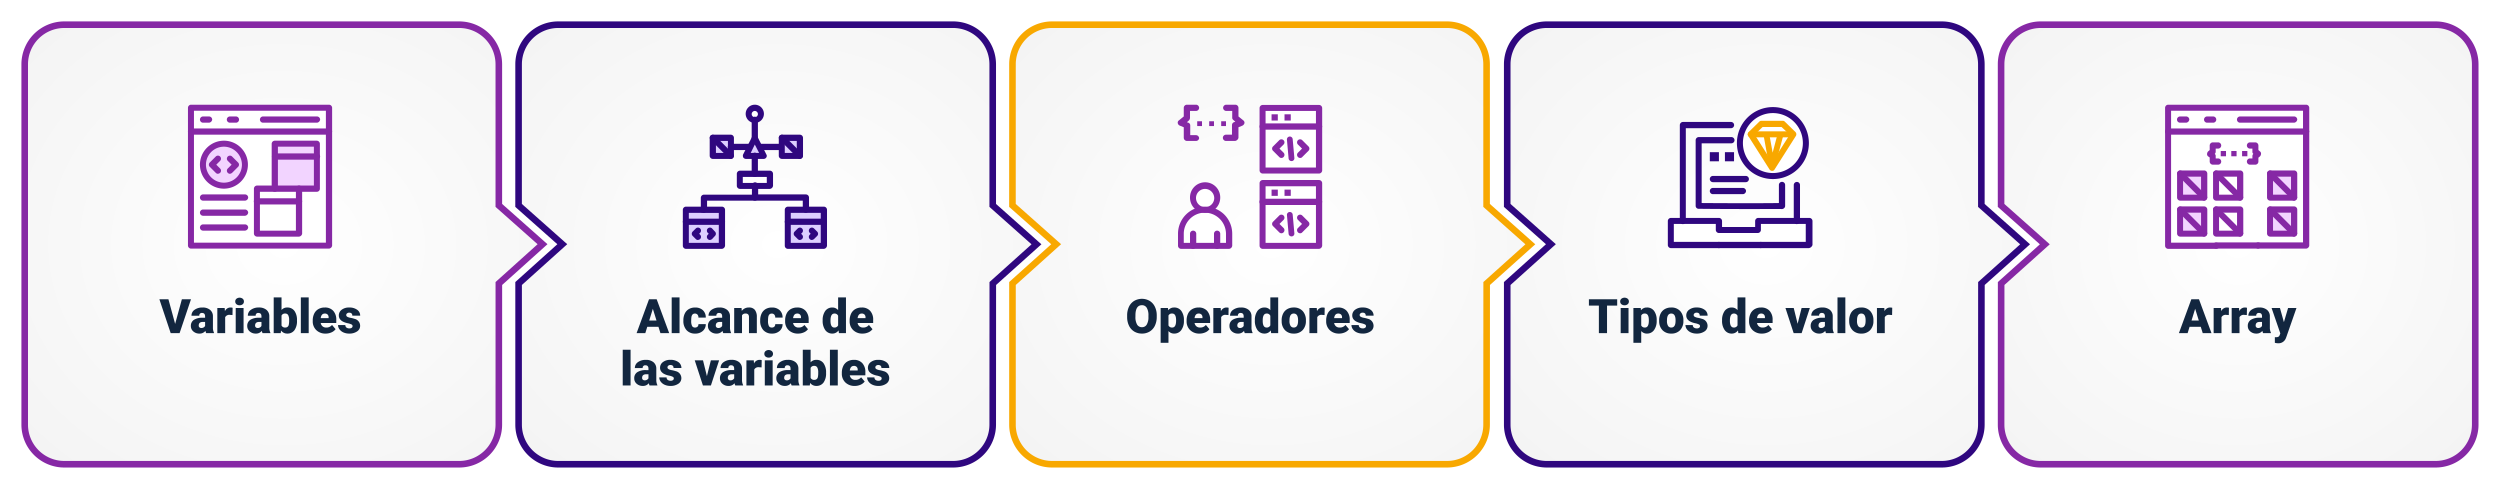 <svg xmlns="http://www.w3.org/2000/svg" xmlns:xlink="http://www.w3.org/1999/xlink" width="1050.768" height="205.508" viewBox="0 0 1050.768 205.508">
  <defs>
    <radialGradient id="radial-gradient" cx="0.5" cy="0.5" r="1.217" gradientTransform="translate(-0.013 0.014) rotate(-1.532)" gradientUnits="objectBoundingBox">
      <stop offset="0" stop-color="#fff"/>
      <stop offset="1" stop-color="#ebebeb"/>
    </radialGradient>
    <filter id="Trazado_233822" x="207.579" y="0" width="239.132" height="205.508" filterUnits="userSpaceOnUse">
      <feOffset dy="3" input="SourceAlpha"/>
      <feGaussianBlur stdDeviation="3" result="blur"/>
      <feFlood flood-opacity="0.161"/>
      <feComposite operator="in" in2="blur"/>
      <feComposite in="SourceGraphic"/>
    </filter>
    <filter id="Trazado_233824" x="0" y="0" width="239.107" height="205.508" filterUnits="userSpaceOnUse">
      <feOffset dy="3" input="SourceAlpha"/>
      <feGaussianBlur stdDeviation="3" result="blur-2"/>
      <feFlood flood-opacity="0.161"/>
      <feComposite operator="in" in2="blur-2"/>
      <feComposite in="SourceGraphic"/>
    </filter>
    <filter id="Trazado_233826" x="415.157" y="0" width="239.132" height="205.508" filterUnits="userSpaceOnUse">
      <feOffset dy="3" input="SourceAlpha"/>
      <feGaussianBlur stdDeviation="3" result="blur-3"/>
      <feFlood flood-opacity="0.161"/>
      <feComposite operator="in" in2="blur-3"/>
      <feComposite in="SourceGraphic"/>
    </filter>
    <filter id="Trazado_233828" x="830.684" y="0" width="220.084" height="205.508" filterUnits="userSpaceOnUse">
      <feOffset dy="3" input="SourceAlpha"/>
      <feGaussianBlur stdDeviation="3" result="blur-4"/>
      <feFlood flood-opacity="0.161"/>
      <feComposite operator="in" in2="blur-4"/>
      <feComposite in="SourceGraphic"/>
    </filter>
    <filter id="Trazado_233830" x="623.106" y="0" width="239.132" height="205.508" filterUnits="userSpaceOnUse">
      <feOffset dy="3" input="SourceAlpha"/>
      <feGaussianBlur stdDeviation="3" result="blur-5"/>
      <feFlood flood-opacity="0.161"/>
      <feComposite operator="in" in2="blur-5"/>
      <feComposite in="SourceGraphic"/>
    </filter>
  </defs>
  <g id="Grupo_238745" data-name="Grupo 238745" transform="translate(-274.999 -1799.991)">
    <g transform="matrix(1, 0, 0, 1, 275, 1799.99)" filter="url(#Trazado_233822)">
      <path id="Trazado_233822-2" data-name="Trazado 233822" d="M408.247,77.339V17.991A16.656,16.656,0,0,0,391.64,1.384H225.579a16.656,16.656,0,0,0-16.607,16.607l-.01,59.348,18.371,16.307-18.361,16.511v59.36a16.656,16.656,0,0,0,16.607,16.607H391.64a16.656,16.656,0,0,0,16.607-16.607l.032-59.36,18.353-16.471Z" transform="translate(9 6)" stroke="#2f077f" stroke-miterlimit="10" stroke-width="2.768" fill="url(#radial-gradient)"/>
    </g>
    <g transform="matrix(1, 0, 0, 1, 275, 1799.99)" filter="url(#Trazado_233824)">
      <path id="Trazado_233824-2" data-name="Trazado 233824" d="M184.051,186.124H17.99A16.656,16.656,0,0,1,1.383,169.517V17.991A16.656,16.656,0,0,1,17.99,1.384H184.051a16.656,16.656,0,0,1,16.607,16.607V77.339l18.371,16.307-18.361,16.511-.01,59.36A16.656,16.656,0,0,1,184.051,186.124Z" transform="translate(9 6)" stroke="#8628a5" stroke-miterlimit="10" stroke-width="2.768" fill="url(#radial-gradient)"/>
    </g>
    <g transform="matrix(1, 0, 0, 1, 275, 1799.99)" filter="url(#Trazado_233826)">
      <path id="Trazado_233826-2" data-name="Trazado 233826" d="M615.825,77.339V17.991A16.656,16.656,0,0,0,599.218,1.384H433.157A16.656,16.656,0,0,0,416.55,17.991l-.01,59.348,18.371,16.307L416.55,110.157v59.36a16.656,16.656,0,0,0,16.607,16.607H599.218a16.656,16.656,0,0,0,16.607-16.607l.032-59.36L634.21,93.686Z" transform="translate(9 6)" stroke="#f8a800" stroke-miterlimit="10" stroke-width="2.768" fill="url(#radial-gradient)"/>
    </g>
    <g transform="matrix(1, 0, 0, 1, 275, 1799.99)" filter="url(#Trazado_233828)">
      <path id="Trazado_233828-2" data-name="Trazado 233828" d="M1031.352,77.339V17.991a16.656,16.656,0,0,0-16.607-16.607H848.684a16.656,16.656,0,0,0-16.607,16.607l-.01,59.348,18.386,16.347L832.1,110.157l-.022,59.36a16.656,16.656,0,0,0,16.607,16.607h166.061a16.656,16.656,0,0,0,16.607-16.607l.031-59.36Z" transform="translate(9 6)" stroke="#8628a5" stroke-miterlimit="10" stroke-width="2.768" fill="url(#radial-gradient)"/>
    </g>
    <g transform="matrix(1, 0, 0, 1, 275, 1799.99)" filter="url(#Trazado_233830)">
      <path id="Trazado_233830-2" data-name="Trazado 233830" d="M823.774,77.339V17.991A16.656,16.656,0,0,0,807.167,1.384H641.106A16.656,16.656,0,0,0,624.5,17.991l-.01,59.348L642.86,93.646,624.5,110.157v59.36a16.656,16.656,0,0,0,16.607,16.607H807.167a16.656,16.656,0,0,0,16.607-16.607l.032-59.36,18.353-16.471Z" transform="translate(9 6)" stroke="#2f077f" stroke-miterlimit="10" stroke-width="2.768" fill="url(#radial-gradient)"/>
    </g>
    <path id="Trazado_234553" data-name="Trazado 234553" d="M63.611,15.133,66.443,4.781h3.828L65.486,19h-3.75L56.99,4.781h3.8ZM76.658,19a3.716,3.716,0,0,1-.312-.947A3.06,3.06,0,0,1,73.807,19.2a3.749,3.749,0,0,1-2.539-.9,2.875,2.875,0,0,1-1.045-2.271,2.955,2.955,0,0,1,1.27-2.6,6.468,6.468,0,0,1,3.691-.879H76.2v-.559q0-1.462-1.26-1.462a1.03,1.03,0,0,0-1.172,1.158H70.477a2.95,2.95,0,0,1,1.3-2.487,5.479,5.479,0,0,1,3.325-.956,4.8,4.8,0,0,1,3.193.986,3.429,3.429,0,0,1,1.2,2.705v4.678a4.79,4.79,0,0,0,.449,2.227V19ZM74.6,16.852a1.836,1.836,0,0,0,1.021-.264,1.653,1.653,0,0,0,.581-.6V14.3h-.957q-1.719,0-1.719,1.543a.942.942,0,0,0,.3.728A1.1,1.1,0,0,0,74.6,16.852Zm13.115-5.439-1.084-.078a1.947,1.947,0,0,0-1.992.977V19H81.346V8.434h3.086l.107,1.357a2.548,2.548,0,0,1,2.314-1.553,3.209,3.209,0,0,1,.918.117ZM92.371,19h-3.3V8.434h3.3Zm-3.5-13.291a1.469,1.469,0,0,1,.508-1.152,2.159,2.159,0,0,1,2.637,0,1.469,1.469,0,0,1,.508,1.152,1.469,1.469,0,0,1-.508,1.152,2.159,2.159,0,0,1-2.637,0A1.469,1.469,0,0,1,88.875,5.709ZM100.35,19a3.716,3.716,0,0,1-.312-.947A3.06,3.06,0,0,1,97.5,19.2a3.749,3.749,0,0,1-2.539-.9,2.875,2.875,0,0,1-1.045-2.271,2.955,2.955,0,0,1,1.27-2.6,6.468,6.468,0,0,1,3.691-.879h1.016v-.559q0-1.462-1.26-1.462a1.03,1.03,0,0,0-1.172,1.158H94.168a2.95,2.95,0,0,1,1.3-2.487A5.479,5.479,0,0,1,98.8,8.238a4.8,4.8,0,0,1,3.193.986,3.429,3.429,0,0,1,1.2,2.705v4.678a4.79,4.79,0,0,0,.449,2.227V19Zm-2.061-2.148a1.836,1.836,0,0,0,1.021-.264,1.653,1.653,0,0,0,.581-.6V14.3h-.957q-1.719,0-1.719,1.543a.942.942,0,0,0,.3.728A1.1,1.1,0,0,0,98.289,16.852ZM114.822,13.8a6.44,6.44,0,0,1-1.074,3.994,3.6,3.6,0,0,1-3.027,1.4,3.122,3.122,0,0,1-2.6-1.279L107.986,19h-2.949V4h3.291V9.283A3.013,3.013,0,0,1,110.7,8.238a3.6,3.6,0,0,1,3.047,1.416,6.473,6.473,0,0,1,1.074,3.984Zm-3.3-.21a4.3,4.3,0,0,0-.405-2.169,1.366,1.366,0,0,0-1.245-.648,1.576,1.576,0,0,0-1.543.848v4.192a1.585,1.585,0,0,0,1.563.838,1.4,1.4,0,0,0,1.475-1.131A8.121,8.121,0,0,0,111.521,13.595ZM119.744,19h-3.3V4h3.3Zm7.139.2a5.432,5.432,0,0,1-3.936-1.45,5.008,5.008,0,0,1-1.5-3.774V13.7a6.489,6.489,0,0,1,.6-2.861A4.395,4.395,0,0,1,123.8,8.917a5.292,5.292,0,0,1,2.734-.679,4.574,4.574,0,0,1,3.516,1.382,5.43,5.43,0,0,1,1.289,3.853v1.279h-6.543a2.372,2.372,0,0,0,.771,1.4,2.3,2.3,0,0,0,1.543.508,2.958,2.958,0,0,0,2.441-1.094l1.5,1.777a4.2,4.2,0,0,1-1.743,1.353A5.891,5.891,0,0,1,126.883,19.2Zm-.371-8.418q-1.445,0-1.719,1.914h3.32v-.254a1.63,1.63,0,0,0-.4-1.226A1.593,1.593,0,0,0,126.512,10.777Zm11.68,5.254a.76.76,0,0,0-.439-.674,6.685,6.685,0,0,0-1.67-.527,7.615,7.615,0,0,1-2.031-.718,3.4,3.4,0,0,1-1.221-1.079,2.577,2.577,0,0,1-.42-1.455,2.92,2.92,0,0,1,1.2-2.4,4.948,4.948,0,0,1,3.145-.942,5.482,5.482,0,0,1,3.359.947,2.962,2.962,0,0,1,1.27,2.49h-3.3q0-1.27-1.338-1.27a1.326,1.326,0,0,0-.869.288.892.892,0,0,0-.352.718.819.819,0,0,0,.43.713,4.06,4.06,0,0,0,1.372.449,11.857,11.857,0,0,1,1.655.42,3.007,3.007,0,0,1,2.383,2.939,2.767,2.767,0,0,1-1.284,2.354,5.632,5.632,0,0,1-3.325.908,5.747,5.747,0,0,1-2.422-.488,4.05,4.05,0,0,1-1.66-1.328,3.007,3.007,0,0,1-.6-1.768h3.076a1.272,1.272,0,0,0,.488,1.069,2.009,2.009,0,0,0,1.2.337,1.58,1.58,0,0,0,1.011-.273A.875.875,0,0,0,138.191,16.031Z" transform="translate(285 1921)" fill="#12263f"/>
    <path id="Trazado_234554" data-name="Trazado 234554" d="M58.748,16.344h-4.7L53.23,19H49.568L54.783,4.781h3.223L63.26,19H59.578ZM54.871,13.7h3.057L56.395,8.766ZM67.615,19h-3.3V4h3.3Zm6.494-2.344a1.464,1.464,0,0,0,1.074-.376,1.379,1.379,0,0,0,.371-1.05h3.086A3.653,3.653,0,0,1,77.4,18.082,4.631,4.631,0,0,1,74.188,19.2a4.689,4.689,0,0,1-3.633-1.445,5.7,5.7,0,0,1-1.328-4v-.137a6.436,6.436,0,0,1,.591-2.827,4.3,4.3,0,0,1,1.7-1.885,5.081,5.081,0,0,1,2.637-.659A4.573,4.573,0,0,1,77.43,9.381a4.053,4.053,0,0,1,1.211,3.1H75.555a1.806,1.806,0,0,0-.4-1.26,1.382,1.382,0,0,0-1.074-.439q-1.279,0-1.494,1.631a11.508,11.508,0,0,0-.068,1.426,4.52,4.52,0,0,0,.381,2.207A1.319,1.319,0,0,0,74.109,16.656ZM85.984,19a3.716,3.716,0,0,1-.312-.947A3.06,3.06,0,0,1,83.133,19.2a3.749,3.749,0,0,1-2.539-.9,2.875,2.875,0,0,1-1.045-2.271,2.955,2.955,0,0,1,1.27-2.6,6.468,6.468,0,0,1,3.691-.879h1.016v-.559q0-1.462-1.26-1.462a1.03,1.03,0,0,0-1.172,1.158H79.8a2.95,2.95,0,0,1,1.3-2.487,5.479,5.479,0,0,1,3.325-.956,4.8,4.8,0,0,1,3.193.986,3.429,3.429,0,0,1,1.2,2.705v4.678a4.79,4.79,0,0,0,.449,2.227V19Zm-2.061-2.148a1.836,1.836,0,0,0,1.021-.264,1.653,1.653,0,0,0,.581-.6V14.3h-.957q-1.719,0-1.719,1.543a.942.942,0,0,0,.3.728A1.1,1.1,0,0,0,83.924,16.852ZM93.67,8.434l.107,1.24a3.583,3.583,0,0,1,3.018-1.436,3.015,3.015,0,0,1,2.466.986,4.7,4.7,0,0,1,.845,2.969V19H96.8V12.33a1.783,1.783,0,0,0-.322-1.177,1.491,1.491,0,0,0-1.172-.376,1.569,1.569,0,0,0-1.436.762V19H90.584V8.434Zm12.725,8.223a1.464,1.464,0,0,0,1.074-.376,1.379,1.379,0,0,0,.371-1.05h3.086a3.653,3.653,0,0,1-1.245,2.852,4.631,4.631,0,0,1-3.208,1.113,4.689,4.689,0,0,1-3.633-1.445,5.7,5.7,0,0,1-1.328-4v-.137a6.436,6.436,0,0,1,.591-2.827,4.3,4.3,0,0,1,1.7-1.885,5.081,5.081,0,0,1,2.637-.659,4.573,4.573,0,0,1,3.271,1.143,4.053,4.053,0,0,1,1.211,3.1H107.84a1.806,1.806,0,0,0-.4-1.26,1.382,1.382,0,0,0-1.074-.439q-1.279,0-1.494,1.631a11.508,11.508,0,0,0-.068,1.426,4.52,4.52,0,0,0,.381,2.207A1.319,1.319,0,0,0,106.395,16.656ZM117.43,19.2a5.432,5.432,0,0,1-3.936-1.45,5.008,5.008,0,0,1-1.5-3.774V13.7a6.489,6.489,0,0,1,.6-2.861,4.395,4.395,0,0,1,1.753-1.919,5.292,5.292,0,0,1,2.734-.679,4.574,4.574,0,0,1,3.516,1.382,5.43,5.43,0,0,1,1.289,3.853v1.279H115.34a2.372,2.372,0,0,0,.771,1.4,2.3,2.3,0,0,0,1.543.508,2.958,2.958,0,0,0,2.441-1.094l1.5,1.777a4.2,4.2,0,0,1-1.743,1.353A5.891,5.891,0,0,1,117.43,19.2Zm-.371-8.418q-1.445,0-1.719,1.914h3.32v-.254a1.63,1.63,0,0,0-.4-1.226A1.593,1.593,0,0,0,117.059,10.777Zm10.713,2.861a6.455,6.455,0,0,1,1.084-3.955,3.568,3.568,0,0,1,3.027-1.445,3.035,3.035,0,0,1,2.383,1.113V4h3.3V19h-2.959l-.166-1.133a3.116,3.116,0,0,1-2.578,1.328,3.562,3.562,0,0,1-2.988-1.445A6.659,6.659,0,0,1,127.771,13.639Zm3.291.205q0,2.813,1.641,2.813a1.62,1.62,0,0,0,1.563-.918V11.715a1.576,1.576,0,0,0-1.543-.937q-1.523,0-1.65,2.461ZM144.549,19.2a5.432,5.432,0,0,1-3.936-1.45,5.008,5.008,0,0,1-1.5-3.774V13.7a6.489,6.489,0,0,1,.6-2.861,4.395,4.395,0,0,1,1.753-1.919,5.292,5.292,0,0,1,2.734-.679,4.574,4.574,0,0,1,3.516,1.382A5.43,5.43,0,0,1,149,13.473v1.279h-6.543a2.372,2.372,0,0,0,.771,1.4,2.3,2.3,0,0,0,1.543.508,2.958,2.958,0,0,0,2.441-1.094l1.5,1.777a4.2,4.2,0,0,1-1.743,1.353A5.891,5.891,0,0,1,144.549,19.2Zm-.371-8.418q-1.445,0-1.719,1.914h3.32v-.254a1.63,1.63,0,0,0-.4-1.226A1.593,1.593,0,0,0,144.178,10.777ZM47.034,41h-3.3V26h3.3Zm7.979,0a3.716,3.716,0,0,1-.312-.947A3.06,3.06,0,0,1,52.161,41.2a3.749,3.749,0,0,1-2.539-.9,2.875,2.875,0,0,1-1.045-2.271,2.955,2.955,0,0,1,1.27-2.6,6.468,6.468,0,0,1,3.691-.879h1.016v-.559q0-1.462-1.26-1.462a1.03,1.03,0,0,0-1.172,1.158H48.831a2.95,2.95,0,0,1,1.3-2.487,5.479,5.479,0,0,1,3.325-.956,4.8,4.8,0,0,1,3.193.986,3.429,3.429,0,0,1,1.2,2.705v4.678a4.79,4.79,0,0,0,.449,2.227V41Zm-2.061-2.148a1.836,1.836,0,0,0,1.021-.264,1.653,1.653,0,0,0,.581-.6V36.3H53.6q-1.719,0-1.719,1.543a.942.942,0,0,0,.3.728A1.1,1.1,0,0,0,52.952,38.852Zm12.256-.82a.76.76,0,0,0-.439-.674,6.685,6.685,0,0,0-1.67-.527,7.615,7.615,0,0,1-2.031-.718,3.4,3.4,0,0,1-1.221-1.079,2.577,2.577,0,0,1-.42-1.455,2.92,2.92,0,0,1,1.2-2.4,4.948,4.948,0,0,1,3.145-.942,5.482,5.482,0,0,1,3.359.947,2.962,2.962,0,0,1,1.27,2.49H65.1q0-1.27-1.338-1.27a1.326,1.326,0,0,0-.869.288.892.892,0,0,0-.352.718.819.819,0,0,0,.43.713,4.06,4.06,0,0,0,1.372.449,11.856,11.856,0,0,1,1.655.42,3.007,3.007,0,0,1,2.383,2.939A2.767,2.767,0,0,1,67.1,40.287a5.631,5.631,0,0,1-3.325.908,5.747,5.747,0,0,1-2.422-.488,4.05,4.05,0,0,1-1.66-1.328,3.007,3.007,0,0,1-.6-1.768h3.076a1.272,1.272,0,0,0,.488,1.069,2.009,2.009,0,0,0,1.2.337,1.58,1.58,0,0,0,1.011-.273A.875.875,0,0,0,65.208,38.031Zm13.906-.947,1.67-6.65h3.467L80.8,41H77.444L74,30.434h3.477ZM91.038,41a3.716,3.716,0,0,1-.312-.947A3.06,3.06,0,0,1,88.187,41.2a3.749,3.749,0,0,1-2.539-.9A2.875,2.875,0,0,1,84.6,38.021a2.955,2.955,0,0,1,1.27-2.6,6.468,6.468,0,0,1,3.691-.879h1.016v-.559q0-1.462-1.26-1.462a1.03,1.03,0,0,0-1.172,1.158H84.856a2.95,2.95,0,0,1,1.3-2.487,5.479,5.479,0,0,1,3.325-.956,4.8,4.8,0,0,1,3.193.986,3.429,3.429,0,0,1,1.2,2.705v4.678a4.79,4.79,0,0,0,.449,2.227V41Zm-2.061-2.148A1.836,1.836,0,0,0,90,38.588a1.653,1.653,0,0,0,.581-.6V36.3h-.957q-1.719,0-1.719,1.543a.942.942,0,0,0,.3.728A1.1,1.1,0,0,0,88.978,38.852Zm13.115-5.439-1.084-.078a1.947,1.947,0,0,0-1.992.977V41H95.726V30.434h3.086l.107,1.357a2.548,2.548,0,0,1,2.314-1.553,3.209,3.209,0,0,1,.918.117ZM106.751,41h-3.3V30.434h3.3Zm-3.5-13.291a1.469,1.469,0,0,1,.508-1.152,2.159,2.159,0,0,1,2.637,0,1.561,1.561,0,0,1,0,2.3,2.159,2.159,0,0,1-2.637,0A1.469,1.469,0,0,1,103.255,27.709ZM114.729,41a3.716,3.716,0,0,1-.312-.947,3.06,3.06,0,0,1-2.539,1.143,3.749,3.749,0,0,1-2.539-.9,2.875,2.875,0,0,1-1.045-2.271,2.955,2.955,0,0,1,1.27-2.6,6.468,6.468,0,0,1,3.691-.879h1.016v-.559q0-1.462-1.26-1.462a1.03,1.03,0,0,0-1.172,1.158h-3.291a2.95,2.95,0,0,1,1.3-2.487,5.479,5.479,0,0,1,3.325-.956,4.8,4.8,0,0,1,3.193.986,3.429,3.429,0,0,1,1.2,2.705v4.678a4.79,4.79,0,0,0,.449,2.227V41Zm-2.061-2.148a1.836,1.836,0,0,0,1.021-.264,1.653,1.653,0,0,0,.581-.6V36.3h-.957q-1.719,0-1.719,1.543a.942.942,0,0,0,.3.728A1.1,1.1,0,0,0,112.669,38.852ZM129.2,35.8a6.44,6.44,0,0,1-1.074,3.994,3.6,3.6,0,0,1-3.027,1.4,3.122,3.122,0,0,1-2.6-1.279L122.366,41h-2.949V26h3.291v5.283a3.012,3.012,0,0,1,2.373-1.045,3.6,3.6,0,0,1,3.047,1.416,6.473,6.473,0,0,1,1.074,3.984Zm-3.3-.21a4.3,4.3,0,0,0-.405-2.169,1.366,1.366,0,0,0-1.245-.648,1.576,1.576,0,0,0-1.543.848v4.192a1.585,1.585,0,0,0,1.563.838,1.4,1.4,0,0,0,1.475-1.131A8.121,8.121,0,0,0,125.9,35.595ZM134.124,41h-3.3V26h3.3Zm7.139.2a5.432,5.432,0,0,1-3.936-1.45,5.008,5.008,0,0,1-1.5-3.774V35.7a6.489,6.489,0,0,1,.6-2.861,4.395,4.395,0,0,1,1.753-1.919,5.292,5.292,0,0,1,2.734-.679,4.574,4.574,0,0,1,3.516,1.382,5.43,5.43,0,0,1,1.289,3.853v1.279h-6.543a2.372,2.372,0,0,0,.771,1.4,2.3,2.3,0,0,0,1.543.508,2.958,2.958,0,0,0,2.441-1.094l1.5,1.777a4.2,4.2,0,0,1-1.743,1.353A5.891,5.891,0,0,1,141.263,41.2Zm-.371-8.418q-1.445,0-1.719,1.914h3.32v-.254a1.63,1.63,0,0,0-.4-1.226A1.593,1.593,0,0,0,140.892,32.777Zm11.68,5.254a.76.76,0,0,0-.439-.674,6.685,6.685,0,0,0-1.67-.527,7.615,7.615,0,0,1-2.031-.718,3.4,3.4,0,0,1-1.221-1.079,2.577,2.577,0,0,1-.42-1.455,2.92,2.92,0,0,1,1.2-2.4,4.948,4.948,0,0,1,3.145-.942,5.482,5.482,0,0,1,3.359.947,2.962,2.962,0,0,1,1.27,2.49h-3.3q0-1.27-1.338-1.27a1.326,1.326,0,0,0-.869.288.892.892,0,0,0-.352.718.819.819,0,0,0,.43.713,4.06,4.06,0,0,0,1.372.449,11.857,11.857,0,0,1,1.655.42,3.007,3.007,0,0,1,2.383,2.939,2.767,2.767,0,0,1-1.284,2.354,5.632,5.632,0,0,1-3.325.908,5.747,5.747,0,0,1-2.422-.488,4.05,4.05,0,0,1-1.66-1.328,3.007,3.007,0,0,1-.6-1.768h3.076a1.272,1.272,0,0,0,.488,1.069,2.009,2.009,0,0,0,1.2.337,1.58,1.58,0,0,0,1.011-.273A.875.875,0,0,0,152.571,38.031Z" transform="translate(493 1921)" fill="#12263f"/>
    <path id="Trazado_234555" data-name="Trazado 234555" d="M60.184,12.184a8.385,8.385,0,0,1-.771,3.682,5.7,5.7,0,0,1-2.192,2.466,6.1,6.1,0,0,1-3.237.864,6.191,6.191,0,0,1-3.223-.835,5.692,5.692,0,0,1-2.192-2.388,8.144,8.144,0,0,1-.825-3.564v-.8a8.422,8.422,0,0,1,.767-3.687,5.688,5.688,0,0,1,2.2-2.466,6.5,6.5,0,0,1,6.479-.01,5.79,5.79,0,0,1,2.2,2.446,8.18,8.18,0,0,1,.8,3.638Zm-3.486-.6a5.979,5.979,0,0,0-.708-3.218,2.271,2.271,0,0,0-2.026-1.1q-2.578,0-2.725,3.867l-.01,1.045a6.149,6.149,0,0,0,.693,3.213,2.268,2.268,0,0,0,2.061,1.123,2.24,2.24,0,0,0,2-1.1,5.982,5.982,0,0,0,.713-3.174Zm14.912,2.207A6.372,6.372,0,0,1,70.5,17.726a3.554,3.554,0,0,1-2.993,1.47,3.046,3.046,0,0,1-2.393-1.064v4.932H61.824V8.434H64.9l.1.977a3.046,3.046,0,0,1,2.49-1.172,3.582,3.582,0,0,1,3.037,1.44,6.45,6.45,0,0,1,1.084,3.96Zm-3.291-.205q0-2.812-1.641-2.812a1.549,1.549,0,0,0-1.562.84v4.16a1.6,1.6,0,0,0,1.582.879q1.572,0,1.621-2.715ZM78.172,19.2a5.432,5.432,0,0,1-3.936-1.45,5.008,5.008,0,0,1-1.5-3.774V13.7a6.489,6.489,0,0,1,.6-2.861,4.395,4.395,0,0,1,1.753-1.919,5.292,5.292,0,0,1,2.734-.679A4.574,4.574,0,0,1,81.336,9.62a5.43,5.43,0,0,1,1.289,3.853v1.279H76.082a2.372,2.372,0,0,0,.771,1.4,2.3,2.3,0,0,0,1.543.508,2.958,2.958,0,0,0,2.441-1.094l1.5,1.777A4.2,4.2,0,0,1,80.6,18.692,5.891,5.891,0,0,1,78.172,19.2ZM77.8,10.777q-1.445,0-1.719,1.914H79.4v-.254a1.63,1.63,0,0,0-.4-1.226A1.593,1.593,0,0,0,77.8,10.777Zm12.539.635-1.084-.078a1.947,1.947,0,0,0-1.992.977V19H83.973V8.434h3.086l.107,1.357A2.548,2.548,0,0,1,89.48,8.238a3.209,3.209,0,0,1,.918.117ZM97.186,19a3.716,3.716,0,0,1-.312-.947A3.06,3.06,0,0,1,94.334,19.2a3.749,3.749,0,0,1-2.539-.9,2.875,2.875,0,0,1-1.045-2.271,2.955,2.955,0,0,1,1.27-2.6,6.468,6.468,0,0,1,3.691-.879h1.016v-.559q0-1.462-1.26-1.462a1.03,1.03,0,0,0-1.172,1.158H91a2.95,2.95,0,0,1,1.3-2.487,5.479,5.479,0,0,1,3.325-.956,4.8,4.8,0,0,1,3.193.986,3.429,3.429,0,0,1,1.2,2.705v4.678a4.79,4.79,0,0,0,.449,2.227V19Zm-2.061-2.148a1.836,1.836,0,0,0,1.021-.264,1.653,1.653,0,0,0,.581-.6V14.3H95.77q-1.719,0-1.719,1.543a.942.942,0,0,0,.3.728A1.1,1.1,0,0,0,95.125,16.852Zm6.309-3.213a6.455,6.455,0,0,1,1.084-3.955,3.568,3.568,0,0,1,3.027-1.445,3.035,3.035,0,0,1,2.383,1.113V4h3.3V19H108.27l-.166-1.133a3.116,3.116,0,0,1-2.578,1.328,3.562,3.562,0,0,1-2.988-1.445A6.659,6.659,0,0,1,101.434,13.639Zm3.291.205q0,2.813,1.641,2.813a1.62,1.62,0,0,0,1.563-.918V11.715a1.576,1.576,0,0,0-1.543-.937q-1.523,0-1.65,2.461Zm7.959-.225A6.236,6.236,0,0,1,113.3,10.8a4.4,4.4,0,0,1,1.768-1.9,5.323,5.323,0,0,1,2.705-.664,4.858,4.858,0,0,1,3.74,1.47,5.64,5.64,0,0,1,1.367,4v.117a5.472,5.472,0,0,1-1.372,3.921,4.871,4.871,0,0,1-3.716,1.45,4.927,4.927,0,0,1-3.623-1.353,5.29,5.29,0,0,1-1.475-3.667Zm3.291.205a3.932,3.932,0,0,0,.459,2.148,1.529,1.529,0,0,0,1.357.684q1.758,0,1.8-2.705v-.332q0-2.842-1.816-2.842-1.65,0-1.787,2.451Zm14.746-2.412-1.084-.078a1.947,1.947,0,0,0-1.992.977V19h-3.291V8.434h3.086l.107,1.357a2.548,2.548,0,0,1,2.314-1.553,3.209,3.209,0,0,1,.918.117Zm6.113,7.783a5.432,5.432,0,0,1-3.936-1.45,5.008,5.008,0,0,1-1.5-3.774V13.7a6.489,6.489,0,0,1,.6-2.861,4.395,4.395,0,0,1,1.753-1.919,5.292,5.292,0,0,1,2.734-.679A4.574,4.574,0,0,1,140,9.62a5.43,5.43,0,0,1,1.289,3.853v1.279h-6.543a2.372,2.372,0,0,0,.771,1.4,2.3,2.3,0,0,0,1.543.508,2.958,2.958,0,0,0,2.441-1.094L141,17.34a4.2,4.2,0,0,1-1.743,1.353A5.891,5.891,0,0,1,136.834,19.2Zm-.371-8.418q-1.445,0-1.719,1.914h3.32v-.254a1.63,1.63,0,0,0-.4-1.226A1.593,1.593,0,0,0,136.463,10.777Zm11.68,5.254a.76.76,0,0,0-.439-.674,6.685,6.685,0,0,0-1.67-.527A7.615,7.615,0,0,1,144,14.112a3.4,3.4,0,0,1-1.221-1.079,2.577,2.577,0,0,1-.42-1.455,2.92,2.92,0,0,1,1.2-2.4,4.948,4.948,0,0,1,3.145-.942,5.482,5.482,0,0,1,3.359.947,2.962,2.962,0,0,1,1.27,2.49h-3.3q0-1.27-1.338-1.27a1.326,1.326,0,0,0-.869.288.892.892,0,0,0-.352.718.819.819,0,0,0,.43.713,4.06,4.06,0,0,0,1.372.449,11.857,11.857,0,0,1,1.655.42,3.007,3.007,0,0,1,2.383,2.939,2.767,2.767,0,0,1-1.284,2.354,5.632,5.632,0,0,1-3.325.908,5.747,5.747,0,0,1-2.422-.488,4.05,4.05,0,0,1-1.66-1.328,3.007,3.007,0,0,1-.6-1.768h3.076a1.272,1.272,0,0,0,.488,1.069,2.009,2.009,0,0,0,1.2.337,1.58,1.58,0,0,0,1.011-.273A.875.875,0,0,0,148.143,16.031Z" transform="translate(701 1921)" fill="#12263f"/>
    <path id="Trazado_234556" data-name="Trazado 234556" d="M47.713,7.428H43.445V19H40.018V7.428H35.828V4.781H47.713ZM52.479,19h-3.3V8.434h3.3Zm-3.5-13.291a1.469,1.469,0,0,1,.508-1.152,2.159,2.159,0,0,1,2.637,0,1.469,1.469,0,0,1,.508,1.152,1.469,1.469,0,0,1-.508,1.152,2.159,2.159,0,0,1-2.637,0A1.469,1.469,0,0,1,48.982,5.709Zm15.332,8.086a6.372,6.372,0,0,1-1.108,3.931,3.554,3.554,0,0,1-2.993,1.47,3.046,3.046,0,0,1-2.393-1.064v4.932H54.529V8.434h3.076l.1.977a3.046,3.046,0,0,1,2.49-1.172,3.582,3.582,0,0,1,3.037,1.44,6.45,6.45,0,0,1,1.084,3.96Zm-3.291-.205q0-2.812-1.641-2.812a1.549,1.549,0,0,0-1.562.84v4.16a1.6,1.6,0,0,0,1.582.879q1.572,0,1.621-2.715Zm4.326.029a6.236,6.236,0,0,1,.615-2.817,4.4,4.4,0,0,1,1.768-1.9,5.323,5.323,0,0,1,2.705-.664,4.858,4.858,0,0,1,3.74,1.47,5.64,5.64,0,0,1,1.367,4v.117a5.472,5.472,0,0,1-1.372,3.921,4.871,4.871,0,0,1-3.716,1.45,4.927,4.927,0,0,1-3.623-1.353,5.29,5.29,0,0,1-1.475-3.667Zm3.291.205a3.932,3.932,0,0,0,.459,2.148,1.529,1.529,0,0,0,1.357.684q1.758,0,1.8-2.705v-.332q0-2.842-1.816-2.842-1.65,0-1.787,2.451Zm13.887,2.207a.76.76,0,0,0-.439-.674,6.685,6.685,0,0,0-1.67-.527,7.615,7.615,0,0,1-2.031-.718,3.4,3.4,0,0,1-1.221-1.079,2.577,2.577,0,0,1-.42-1.455,2.92,2.92,0,0,1,1.2-2.4,4.948,4.948,0,0,1,3.145-.942,5.482,5.482,0,0,1,3.359.947,2.962,2.962,0,0,1,1.27,2.49h-3.3q0-1.27-1.338-1.27a1.326,1.326,0,0,0-.869.288.892.892,0,0,0-.352.718.819.819,0,0,0,.43.713,4.06,4.06,0,0,0,1.372.449,11.857,11.857,0,0,1,1.655.42A3.007,3.007,0,0,1,85.7,15.934a2.767,2.767,0,0,1-1.284,2.354,5.631,5.631,0,0,1-3.325.908,5.747,5.747,0,0,1-2.422-.488,4.05,4.05,0,0,1-1.66-1.328,3.007,3.007,0,0,1-.6-1.768H79.49a1.272,1.272,0,0,0,.488,1.069,2.009,2.009,0,0,0,1.2.337,1.58,1.58,0,0,0,1.011-.273A.875.875,0,0,0,82.527,16.031ZM91.8,13.639a6.455,6.455,0,0,1,1.084-3.955,3.568,3.568,0,0,1,3.027-1.445A3.035,3.035,0,0,1,98.3,9.352V4h3.3V19H98.641l-.166-1.133A3.116,3.116,0,0,1,95.9,19.2a3.562,3.562,0,0,1-2.988-1.445A6.659,6.659,0,0,1,91.8,13.639Zm3.291.205q0,2.813,1.641,2.813a1.62,1.62,0,0,0,1.563-.918V11.715a1.576,1.576,0,0,0-1.543-.937q-1.523,0-1.65,2.461ZM108.582,19.2a5.432,5.432,0,0,1-3.936-1.45,5.008,5.008,0,0,1-1.5-3.774V13.7a6.489,6.489,0,0,1,.6-2.861A4.395,4.395,0,0,1,105.5,8.917a5.292,5.292,0,0,1,2.734-.679,4.574,4.574,0,0,1,3.516,1.382,5.43,5.43,0,0,1,1.289,3.853v1.279h-6.543a2.372,2.372,0,0,0,.771,1.4,2.3,2.3,0,0,0,1.543.508,2.958,2.958,0,0,0,2.441-1.094l1.5,1.777a4.2,4.2,0,0,1-1.743,1.353A5.891,5.891,0,0,1,108.582,19.2Zm-.371-8.418q-1.445,0-1.719,1.914h3.32v-.254a1.63,1.63,0,0,0-.4-1.226A1.593,1.593,0,0,0,108.211,10.777Zm15.342,4.307,1.67-6.65h3.467L125.242,19h-3.359L118.436,8.434h3.477ZM135.477,19a3.716,3.716,0,0,1-.312-.947,3.06,3.06,0,0,1-2.539,1.143,3.749,3.749,0,0,1-2.539-.9,2.875,2.875,0,0,1-1.045-2.271,2.955,2.955,0,0,1,1.27-2.6A6.468,6.468,0,0,1,134,12.545h1.016v-.559q0-1.462-1.26-1.462a1.03,1.03,0,0,0-1.172,1.158h-3.291a2.95,2.95,0,0,1,1.3-2.487,5.479,5.479,0,0,1,3.325-.956,4.8,4.8,0,0,1,3.193.986,3.429,3.429,0,0,1,1.2,2.705v4.678a4.79,4.79,0,0,0,.449,2.227V19Zm-2.061-2.148a1.836,1.836,0,0,0,1.021-.264,1.653,1.653,0,0,0,.581-.6V14.3h-.957q-1.719,0-1.719,1.543a.942.942,0,0,0,.3.728A1.1,1.1,0,0,0,133.416,16.852ZM143.611,19h-3.3V4h3.3Zm1.611-5.381a6.236,6.236,0,0,1,.615-2.817,4.4,4.4,0,0,1,1.768-1.9,5.323,5.323,0,0,1,2.705-.664,4.858,4.858,0,0,1,3.74,1.47,5.64,5.64,0,0,1,1.367,4v.117a5.472,5.472,0,0,1-1.372,3.921,4.871,4.871,0,0,1-3.716,1.45,4.927,4.927,0,0,1-3.623-1.353,5.29,5.29,0,0,1-1.475-3.667Zm3.291.205a3.932,3.932,0,0,0,.459,2.148,1.529,1.529,0,0,0,1.357.684q1.758,0,1.8-2.705v-.332q0-2.842-1.816-2.842-1.65,0-1.787,2.451Zm14.746-2.412-1.084-.078a1.947,1.947,0,0,0-1.992.977V19h-3.291V8.434h3.086l.107,1.357A2.548,2.548,0,0,1,162.4,8.238a3.209,3.209,0,0,1,.918.117Z" transform="translate(907 1921)" fill="#12263f"/>
    <path id="Trazado_234557" data-name="Trazado 234557" d="M83.992,16.344h-4.7L78.475,19H74.813L80.027,4.781H83.25L88.5,19H84.822ZM80.115,13.7h3.057L81.639,8.766Zm15.664-2.285L94.7,11.334a1.947,1.947,0,0,0-1.992.977V19H89.412V8.434H92.5l.107,1.357A2.548,2.548,0,0,1,94.92,8.238a3.209,3.209,0,0,1,.918.117Zm7.578,0-1.084-.078a1.947,1.947,0,0,0-1.992.977V19H96.99V8.434h3.086l.107,1.357A2.548,2.548,0,0,1,102.5,8.238a3.209,3.209,0,0,1,.918.117ZM110.2,19a3.716,3.716,0,0,1-.312-.947,3.06,3.06,0,0,1-2.539,1.143,3.749,3.749,0,0,1-2.539-.9,2.875,2.875,0,0,1-1.045-2.271,2.955,2.955,0,0,1,1.27-2.6,6.468,6.468,0,0,1,3.691-.879h1.016v-.559q0-1.462-1.26-1.462a1.03,1.03,0,0,0-1.172,1.158h-3.291a2.95,2.95,0,0,1,1.3-2.487,5.479,5.479,0,0,1,3.325-.956,4.8,4.8,0,0,1,3.193.986,3.429,3.429,0,0,1,1.2,2.705v4.678a4.79,4.79,0,0,0,.449,2.227V19Zm-2.061-2.148a1.836,1.836,0,0,0,1.021-.264,1.653,1.653,0,0,0,.581-.6V14.3h-.957q-1.719,0-1.719,1.543a.942.942,0,0,0,.3.728A1.1,1.1,0,0,0,108.143,16.852Zm10.8-2.461L120.7,8.434h3.525L119.92,20.768l-.186.449a3.272,3.272,0,0,1-3.242,2.051,5.158,5.158,0,0,1-1.357-.195V20.729h.43a2.251,2.251,0,0,0,1.06-.2,1.216,1.216,0,0,0,.542-.718l.264-.7L113.758,8.434h3.516Z" transform="translate(1116 1921)" fill="#12263f"/>
    <path id="Trazado_234558" data-name="Trazado 234558" d="M0,0H57.973V10.082H0Z" transform="translate(355.311 1845.312)" fill="#fff"/>
    <path id="Trazado_234559" data-name="Trazado 234559" d="M0,0H57.973V47.89H0Z" transform="translate(355.311 1855.393)" fill="#fff"/>
    <path id="Trazado_234560" data-name="Trazado 234560" d="M0,0H17.643V13.51H0Z" transform="translate(383.037 1884.732)" fill="#fff"/>
    <path id="Trazado_233831" data-name="Trazado 233831" d="M54.242,21.778v13.51H36.6V21.778Z" transform="translate(354 1844)" fill="#f2d4ff"/>
    <path id="Trazado_233832" data-name="Trazado 233832" d="M46.681,35.288v5.445H29.037V35.288H46.681Z" transform="translate(354 1844)" fill="#fff"/>
    <path id="Trazado_234561" data-name="Trazado 234561" d="M0,0H17.644V5.444H0Z" transform="translate(390.599 1860.434)" fill="#f2d4ff"/>
    <path id="Trazado_233833" data-name="Trazado 233833" d="M15.123,16.434A8.772,8.772,0,1,1,6.352,25.2a8.77,8.77,0,0,1,8.771-8.771" transform="translate(354 1844)" fill="#f2d4ff"/>
    <path id="Trazado_233834" data-name="Trazado 233834" d="M54.242,7.562H31.558a1.311,1.311,0,1,1,0-2.622H54.242a1.335,1.335,0,0,1,1.311,1.311,1.5,1.5,0,0,1-1.311,1.311" transform="translate(354 1844)" fill="#8628a5"/>
    <path id="Trazado_233835" data-name="Trazado 233835" d="M8.872,7.562H6.352a1.311,1.311,0,1,1,0-2.622h2.52a1.335,1.335,0,0,1,1.311,1.311A1.5,1.5,0,0,1,8.872,7.562" transform="translate(354 1844)" fill="#8628a5"/>
    <path id="Trazado_233836" data-name="Trazado 233836" d="M20.164,7.562H17.643a1.311,1.311,0,0,1,0-2.622h2.521a1.311,1.311,0,1,1,0,2.622" transform="translate(354 1844)" fill="#8628a5"/>
    <path id="Trazado_233837" data-name="Trazado 233837" d="M59.283,12.6H1.31a1.311,1.311,0,0,1,0-2.622H59.283a1.334,1.334,0,0,1,1.31,1.311,1.494,1.494,0,0,1-1.31,1.311" transform="translate(354 1844)" fill="#8628a5"/>
    <path id="Trazado_233838" data-name="Trazado 233838" d="M59.283,60.493H1.311A1.334,1.334,0,0,1,0,59.182V1.311A1.334,1.334,0,0,1,1.311,0H59.283a1.335,1.335,0,0,1,1.311,1.311V59.283a1.5,1.5,0,0,1-1.311,1.21M2.52,57.973H57.972V2.521H2.52Z" transform="translate(354 1844)" fill="#8628a5"/>
    <path id="Trazado_233839" data-name="Trazado 233839" d="M15.123,35.288A10.082,10.082,0,1,1,25.2,25.206,10.112,10.112,0,0,1,15.123,35.288m0-17.644a7.561,7.561,0,1,0,7.561,7.562,7.617,7.617,0,0,0-7.561-7.562" transform="translate(354 1844)" fill="#8628a5"/>
    <path id="Trazado_233840" data-name="Trazado 233840" d="M12.6,29.037a1.232,1.232,0,0,1-.907-.4L9.174,26.113a1.277,1.277,0,0,1,0-1.814l2.521-2.521a1.283,1.283,0,1,1,1.814,1.815L11.9,25.206l1.613,1.613a1.277,1.277,0,0,1,0,1.815,1.8,1.8,0,0,1-.907.4" transform="translate(354 1844)" fill="#8628a5"/>
    <path id="Trazado_233841" data-name="Trazado 233841" d="M17.643,29.037a1.234,1.234,0,0,1-.907-.4,1.278,1.278,0,0,1,0-1.815l1.613-1.613-1.613-1.613a1.283,1.283,0,1,1,1.814-1.815L21.071,24.3a1.275,1.275,0,0,1,0,1.814L18.55,28.634a1.8,1.8,0,0,1-.907.4" transform="translate(354 1844)" fill="#8628a5"/>
    <path id="Trazado_233842" data-name="Trazado 233842" d="M54.242,36.6H46.681a1.311,1.311,0,1,1,0-2.622h6.25V17.644H37.808V35.288a1.311,1.311,0,1,1-2.622,0V16.434a1.335,1.335,0,0,1,1.311-1.31H54.142a1.334,1.334,0,0,1,1.31,1.31V35.389a1.3,1.3,0,0,1-1.21,1.21" transform="translate(354 1844)" fill="#8628a5"/>
    <path id="Trazado_233843" data-name="Trazado 233843" d="M54.242,23.088H36.6a1.311,1.311,0,1,1,0-2.622H54.242a1.335,1.335,0,0,1,1.311,1.311,1.409,1.409,0,0,1-1.311,1.311" transform="translate(354 1844)" fill="#8628a5"/>
    <path id="Trazado_233844" data-name="Trazado 233844" d="M46.681,55.452H29.037a1.336,1.336,0,0,1-1.312-1.311V35.287a1.335,1.335,0,0,1,1.312-1.31H46.681a1.334,1.334,0,0,1,1.31,1.31V54.242a1.5,1.5,0,0,1-1.31,1.21m-16.435-2.52H45.37V36.6H30.246Z" transform="translate(354 1844)" fill="#8628a5"/>
    <path id="Trazado_233845" data-name="Trazado 233845" d="M46.681,41.942H29.037a1.311,1.311,0,1,1,0-2.621H46.681a1.335,1.335,0,0,1,1.311,1.31,1.41,1.41,0,0,1-1.311,1.311" transform="translate(354 1844)" fill="#8628a5"/>
    <path id="Trazado_233846" data-name="Trazado 233846" d="M24,40.329H6.351a1.311,1.311,0,0,1,0-2.622H24a1.335,1.335,0,0,1,1.311,1.311A1.41,1.41,0,0,1,24,40.329" transform="translate(354 1844)" fill="#8628a5"/>
    <path id="Trazado_233847" data-name="Trazado 233847" d="M24,46.681H6.351a1.311,1.311,0,0,1,0-2.622H24a1.335,1.335,0,0,1,1.311,1.311A1.5,1.5,0,0,1,24,46.681" transform="translate(354 1844)" fill="#8628a5"/>
    <path id="Trazado_233848" data-name="Trazado 233848" d="M24,52.932H6.351a1.311,1.311,0,0,1,0-2.622H24a1.335,1.335,0,0,1,1.311,1.311A1.5,1.5,0,0,1,24,52.932" transform="translate(354 1844)" fill="#8628a5"/>
    <path id="Trazado_234562" data-name="Trazado 234562" d="M0,0H60.594V60.493H0Z" transform="translate(354 1844)" fill="none"/>
    <path id="Trazado_234563" data-name="Trazado 234563" d="M0,0H15.123V10.082H0Z" transform="translate(563.311 1893.302)" fill="#ddcfff"/>
    <path id="Trazado_234564" data-name="Trazado 234564" d="M0,0H15.124V10.082H0Z" transform="translate(606.159 1893.302)" fill="#ddcfff"/>
    <path id="Trazado_233849" data-name="Trazado 233849" d="M59.283,44.261V49.3H44.159V44.261H59.283Z" transform="translate(562 1844)" fill="#ddcfff"/>
    <path id="Trazado_233850" data-name="Trazado 233850" d="M16.434,44.261V49.3H1.311V44.261H16.434Z" transform="translate(562 1844)" fill="#ddcfff"/>
    <path id="Trazado_233851" data-name="Trazado 233851" d="M36.6,29.137v5.041h-12.6V29.137H36.6Z" transform="translate(562 1844)" fill="#fff"/>
    <path id="Trazado_233852" data-name="Trazado 233852" d="M30.246,14.014l3.831,7.561H26.516Z" transform="translate(562 1844)" fill="#ddcfff"/>
    <path id="Trazado_233853" data-name="Trazado 233853" d="M30.246,1.412a2.5,2.5,0,0,1,2.521,2.52,2.5,2.5,0,0,1-2.521,2.521,2.561,2.561,0,0,1-2.52-2.521,2.5,2.5,0,0,1,2.52-2.52" transform="translate(562 1844)" fill="#fff"/>
    <path id="Trazado_233854" data-name="Trazado 233854" d="M49.2,21.576H41.639V14.015Z" transform="translate(562 1844)" fill="#ddcfff"/>
    <path id="Trazado_233855" data-name="Trazado 233855" d="M20.164,21.576H12.6V14.015Z" transform="translate(562 1844)" fill="#ddcfff"/>
    <path id="Trazado_233856" data-name="Trazado 233856" d="M49.2,14.014v7.561l-7.561-7.561Z" transform="translate(562 1844)" fill="#ddcfff"/>
    <path id="Trazado_233857" data-name="Trazado 233857" d="M20.164,17.745v3.831L12.6,14.015h7.562Z" transform="translate(562 1844)" fill="#ddcfff"/>
    <path id="Trazado_233858" data-name="Trazado 233858" d="M20.164,22.786H12.6a1.334,1.334,0,0,1-1.31-1.311V13.913A1.334,1.334,0,0,1,12.6,12.6h7.562a1.335,1.335,0,0,1,1.311,1.31v7.562a1.335,1.335,0,0,1-1.311,1.311m-6.251-2.521h5.041V15.224H13.913Z" transform="translate(562 1844)" fill="#2f077f"/>
    <path id="Trazado_233859" data-name="Trazado 233859" d="M20.164,22.786a1.231,1.231,0,0,1-.907-.4l-7.562-7.562a1.283,1.283,0,0,1,1.815-1.815l7.561,7.562a1.278,1.278,0,0,1,0,1.815,1.232,1.232,0,0,1-.907.4" transform="translate(562 1844)" fill="#2f077f"/>
    <path id="Trazado_233860" data-name="Trazado 233860" d="M49.2,22.786H41.639a1.335,1.335,0,0,1-1.311-1.311V13.913a1.335,1.335,0,0,1,1.311-1.31H49.2a1.336,1.336,0,0,1,1.312,1.31v7.562A1.5,1.5,0,0,1,49.2,22.786m-6.351-2.521H47.89V15.224H42.849Z" transform="translate(562 1844)" fill="#2f077f"/>
    <path id="Trazado_233861" data-name="Trazado 233861" d="M49.2,22.786a1.234,1.234,0,0,1-.907-.4l-7.562-7.562a1.284,1.284,0,1,1,1.816-1.815l7.561,7.562a1.278,1.278,0,0,1,0,1.815,1.234,1.234,0,0,1-.908.4" transform="translate(562 1844)" fill="#2f077f"/>
    <path id="Trazado_233862" data-name="Trazado 233862" d="M30.246,16.535a1.335,1.335,0,0,1-1.311-1.311V6.352a1.311,1.311,0,1,1,2.622,0v8.872a1.335,1.335,0,0,1-1.311,1.311" transform="translate(562 1844)" fill="#2f077f"/>
    <path id="Trazado_233863" data-name="Trazado 233863" d="M30.246,7.662a3.831,3.831,0,1,1,3.831-3.831,3.829,3.829,0,0,1-3.831,3.831m0-5.041a1.335,1.335,0,0,0-1.311,1.311,1.311,1.311,0,1,0,2.622,0,1.335,1.335,0,0,0-1.311-1.311" transform="translate(562 1844)" fill="#2f077f"/>
    <path id="Trazado_233864" data-name="Trazado 233864" d="M34.077,22.785H26.515a1.394,1.394,0,0,1-1.109-.6,1.7,1.7,0,0,1-.1-1.21l3.832-7.562a1.224,1.224,0,0,1,2.218,0l3.731,7.461a1.443,1.443,0,0,1,.2.6,1.319,1.319,0,0,1-1.21,1.31m-5.545-2.52H32.06l-1.814-3.529Z" transform="translate(562 1844)" fill="#2f077f"/>
    <path id="Trazado_233865" data-name="Trazado 233865" d="M30.246,30.347a1.335,1.335,0,0,1-1.311-1.311V21.475a1.311,1.311,0,1,1,2.622,0v7.561a1.335,1.335,0,0,1-1.311,1.311" transform="translate(562 1844)" fill="#2f077f"/>
    <path id="Trazado_233866" data-name="Trazado 233866" d="M36.6,35.388H24a1.333,1.333,0,0,1-1.31-1.31V29.037A1.334,1.334,0,0,1,24,27.726H36.6a1.334,1.334,0,0,1,1.31,1.311v5.041a1.493,1.493,0,0,1-1.31,1.31M25.2,32.868H35.287V30.347H25.2Z" transform="translate(562 1844)" fill="#2f077f"/>
    <path id="Trazado_233867" data-name="Trazado 233867" d="M27.726,19.055H20.164a1.311,1.311,0,0,1,0-2.621h7.562a1.311,1.311,0,1,1,0,2.621" transform="translate(562 1844)" fill="#2f077f"/>
    <path id="Trazado_233868" data-name="Trazado 233868" d="M40.328,19.055H32.767a1.311,1.311,0,1,1,0-2.621h7.561a1.311,1.311,0,1,1,0,2.621" transform="translate(562 1844)" fill="#2f077f"/>
    <path id="Trazado_233869" data-name="Trazado 233869" d="M16.434,60.594H1.311A1.335,1.335,0,0,1,0,59.283V44.16a1.335,1.335,0,0,1,1.311-1.311H16.434a1.334,1.334,0,0,1,1.31,1.311V59.283a1.5,1.5,0,0,1-1.31,1.311M2.52,58.074h12.6v-12.6H2.52Z" transform="translate(562 1844)" fill="#2f077f"/>
    <path id="Trazado_233870" data-name="Trazado 233870" d="M16.434,50.512H1.311a1.311,1.311,0,0,1,0-2.622H16.434A1.335,1.335,0,0,1,17.745,49.2a1.5,1.5,0,0,1-1.311,1.311" transform="translate(562 1844)" fill="#2f077f"/>
    <path id="Trazado_233871" data-name="Trazado 233871" d="M6.352,56.863a1.231,1.231,0,0,1-.907-.4L4.133,55.149a1.278,1.278,0,0,1,0-1.815l1.312-1.31a1.283,1.283,0,0,1,1.814,1.815l-.4.4.4.4a1.278,1.278,0,0,1,0,1.815,1.815,1.815,0,0,1-.907.4" transform="translate(562 1844)" fill="#2f077f"/>
    <path id="Trazado_233872" data-name="Trazado 233872" d="M11.393,56.863a1.231,1.231,0,0,1-.907-.4,1.277,1.277,0,0,1,0-1.815l.4-.4-.4-.4A1.283,1.283,0,0,1,12.3,52.024l1.21,1.31a1.278,1.278,0,0,1,0,1.815L12.3,56.46a1.812,1.812,0,0,1-.907.4" transform="translate(562 1844)" fill="#2f077f"/>
    <path id="Trazado_233873" data-name="Trazado 233873" d="M59.283,60.594H44.159a1.335,1.335,0,0,1-1.31-1.311V44.16a1.335,1.335,0,0,1,1.31-1.311H59.283a1.335,1.335,0,0,1,1.311,1.311V59.283a1.5,1.5,0,0,1-1.311,1.311m-13.914-2.52h12.6v-12.6h-12.6Z" transform="translate(562 1844)" fill="#2f077f"/>
    <path id="Trazado_233874" data-name="Trazado 233874" d="M59.283,50.512H44.159a1.311,1.311,0,1,1,0-2.622H59.283A1.335,1.335,0,0,1,60.594,49.2a1.5,1.5,0,0,1-1.311,1.311" transform="translate(562 1844)" fill="#2f077f"/>
    <path id="Trazado_233875" data-name="Trazado 233875" d="M49.2,56.863a1.234,1.234,0,0,1-.907-.4l-1.311-1.311a1.278,1.278,0,0,1,0-1.815l1.311-1.31a1.283,1.283,0,0,1,1.815,1.815l-.4.4.4.4a1.278,1.278,0,0,1,0,1.815,1.818,1.818,0,0,1-.908.4" transform="translate(562 1844)" fill="#2f077f"/>
    <path id="Trazado_233876" data-name="Trazado 233876" d="M54.242,56.863a1.234,1.234,0,0,1-.908-.4,1.278,1.278,0,0,1,0-1.815l.4-.4-.4-.4a1.283,1.283,0,0,1,1.815-1.815l1.311,1.31a1.278,1.278,0,0,1,0,1.815L55.149,56.46a1.819,1.819,0,0,1-.907.4" transform="translate(562 1844)" fill="#2f077f"/>
    <path id="Trazado_233877" data-name="Trazado 233877" d="M8.872,45.471A1.335,1.335,0,0,1,7.561,44.16V39.119a1.335,1.335,0,0,1,1.311-1.311H29.036V33.977a1.311,1.311,0,1,1,2.621,0v5.041a1.334,1.334,0,0,1-1.31,1.311H10.183V44.16a1.5,1.5,0,0,1-1.311,1.311" transform="translate(562 1844)" fill="#2f077f"/>
    <path id="Trazado_233878" data-name="Trazado 233878" d="M51.721,45.471A1.335,1.335,0,0,1,50.41,44.16V40.329H30.246a1.31,1.31,0,0,1,0-2.621H51.721a1.334,1.334,0,0,1,1.311,1.31v5.041a1.51,1.51,0,0,1-1.311,1.412" transform="translate(562 1844)" fill="#2f077f"/>
    <path id="Trazado_234565" data-name="Trazado 234565" d="M0,0H60.594V60.594H0Z" transform="translate(562 1844)" fill="none"/>
    <path id="Trazado_234566" data-name="Trazado 234566" d="M0,0H23.693V7.864H0Z" transform="translate(805.717 1845.411)" fill="#fff"/>
    <path id="Trazado_234567" data-name="Trazado 234567" d="M0,0H23.693V7.864H0Z" transform="translate(805.717 1876.969)" fill="#fff"/>
    <path id="Trazado_233879" data-name="Trazado 233879" d="M59.41,9.275V27.726H35.717V9.275Z" transform="translate(770 1844)" fill="#fff"/>
    <path id="Trazado_233880" data-name="Trazado 233880" d="M59.41,40.934v18.45H35.717V40.934Z" transform="translate(770 1844)" fill="#fff"/>
    <path id="Trazado_233881" data-name="Trazado 233881" d="M11.52,34.178a5.041,5.041,0,1,1-5.041,5.041,5.041,5.041,0,0,1,5.041-5.041" transform="translate(770 1844)" fill="#fff"/>
    <path id="Trazado_233882" data-name="Trazado 233882" d="M16.561,59.384H1.438V54.343a10.082,10.082,0,1,1,20.164,0v5.041Z" transform="translate(770 1844)" fill="#fff"/>
    <path id="Trazado_234568" data-name="Trazado 234568" d="M0,0H2.621V2.622H0Z" transform="translate(814.892 1879.69)" fill="#8628a5"/>
    <path id="Trazado_234569" data-name="Trazado 234569" d="M0,0H2.621V2.622H0Z" transform="translate(814.892 1848.033)" fill="#8628a5"/>
    <path id="Trazado_234570" data-name="Trazado 234570" d="M0,0H2.621V2.622H0Z" transform="translate(809.448 1879.69)" fill="#8628a5"/>
    <path id="Trazado_234571" data-name="Trazado 234571" d="M0,0H2.621V2.622H0Z" transform="translate(809.448 1848.033)" fill="#8628a5"/>
    <path id="Trazado_234572" data-name="Trazado 234572" d="M0,0H2.017V2.017H0Z" transform="translate(788.275 1850.957)" fill="#8628a5"/>
    <path id="Trazado_234573" data-name="Trazado 234573" d="M0,0H2.017V2.017H0Z" transform="translate(783.234 1850.957)" fill="#8628a5"/>
    <path id="Trazado_234574" data-name="Trazado 234574" d="M0,0H2.017V2.017H0Z" transform="translate(778.193 1850.957)" fill="#8628a5"/>
    <path id="Trazado_233883" data-name="Trazado 233883" d="M7.688,15.224H3.857a1.335,1.335,0,0,1-1.311-1.311V9.477L.833,8.771A1.382,1.382,0,0,1,.026,7.763a1.118,1.118,0,0,1,.4-1.109L2.546,4.94V1.31A1.335,1.335,0,0,1,3.857,0H7.688A1.335,1.335,0,0,1,9,1.31,1.335,1.335,0,0,1,7.688,2.621H5.167V5.545a1.787,1.787,0,0,1-.4,1.008l-.907.807.6.2a1.217,1.217,0,0,1,.807,1.21V12.8H7.688A1.335,1.335,0,0,1,9,14.115a1.319,1.319,0,0,1-1.311,1.109" transform="translate(770 1844)" fill="#8628a5"/>
    <path id="Trazado_233884" data-name="Trazado 233884" d="M24.122,15.224H20.291a1.311,1.311,0,1,1,0-2.622h2.52V8.57a1.309,1.309,0,0,1,.807-1.21l.6-.2-.908-.807a1.169,1.169,0,0,1-.4-1.008V2.621h-2.52A1.335,1.335,0,0,1,19.081,1.31,1.335,1.335,0,0,1,20.392,0h3.831a1.335,1.335,0,0,1,1.311,1.31V4.94l2.117,1.714a1.2,1.2,0,0,1,.4,1.109,1.6,1.6,0,0,1-.806,1.008l-1.714.706v4.436a1.705,1.705,0,0,1-1.412,1.311" transform="translate(770 1844)" fill="#8628a5"/>
    <path id="Trazado_233885" data-name="Trazado 233885" d="M21.6,60.593H1.437a1.335,1.335,0,0,1-1.311-1.31V54.242A11.381,11.381,0,0,1,11.519,42.849a11.628,11.628,0,0,1,8.066,3.326,11.451,11.451,0,0,1,3.327,8.067v5.041a1.494,1.494,0,0,1-1.31,1.31M2.647,58.073H20.291V54.242a8.952,8.952,0,0,0-8.873-8.872,8.885,8.885,0,0,0-8.872,8.872v3.831Z" transform="translate(770 1844)" fill="#8628a5"/>
    <path id="Trazado_233886" data-name="Trazado 233886" d="M6.479,60.594a1.335,1.335,0,0,1-1.311-1.311V54.242a1.311,1.311,0,0,1,2.622,0v5.041a1.5,1.5,0,0,1-1.311,1.311" transform="translate(770 1844)" fill="#8628a5"/>
    <path id="Trazado_233887" data-name="Trazado 233887" d="M16.561,60.594a1.335,1.335,0,0,1-1.311-1.311V54.242a1.311,1.311,0,0,1,2.622,0v5.041a1.5,1.5,0,0,1-1.311,1.311" transform="translate(770 1844)" fill="#8628a5"/>
    <path id="Trazado_233888" data-name="Trazado 233888" d="M11.52,45.47a6.39,6.39,0,0,1-6.352-6.351,6.352,6.352,0,1,1,12.7,0A6.39,6.39,0,0,1,11.52,45.47m0-10.082a3.831,3.831,0,1,0,3.831,3.832,3.9,3.9,0,0,0-3.831-3.832" transform="translate(770 1844)" fill="#8628a5"/>
    <path id="Trazado_233889" data-name="Trazado 233889" d="M59.41,10.485H35.717a1.311,1.311,0,1,1,0-2.622H59.41a1.335,1.335,0,0,1,1.311,1.311,1.4,1.4,0,0,1-1.311,1.311" transform="translate(770 1844)" fill="#8628a5"/>
    <path id="Trazado_233890" data-name="Trazado 233890" d="M43.581,22.382a1.234,1.234,0,0,1-.907-.4l-2.621-2.622a1.275,1.275,0,0,1,0-1.814l2.621-2.622a1.283,1.283,0,0,1,1.815,1.815L42.775,18.45l1.714,1.714a1.278,1.278,0,0,1,0,1.815,1.234,1.234,0,0,1-.908.4" transform="translate(770 1844)" fill="#8628a5"/>
    <path id="Trazado_233891" data-name="Trazado 233891" d="M51.445,22.382a1.232,1.232,0,0,1-.907-.4,1.277,1.277,0,0,1,0-1.815l1.714-1.714-1.714-1.714a1.283,1.283,0,0,1,1.814-1.815l2.622,2.622a1.277,1.277,0,0,1,0,1.814l-2.622,2.622a1.094,1.094,0,0,1-.907.4" transform="translate(770 1844)" fill="#8628a5"/>
    <path id="Trazado_233892" data-name="Trazado 233892" d="M47.816,23.693a1.211,1.211,0,0,1-1.21-1.109l-.7-7.864a1.214,1.214,0,1,1,2.419-.2l.706,7.865a1.173,1.173,0,0,1-1.109,1.31Z" transform="translate(770 1844)" fill="#8628a5"/>
    <path id="Trazado_233893" data-name="Trazado 233893" d="M59.41,28.936H35.717a1.336,1.336,0,0,1-1.311-1.311V1.411A1.335,1.335,0,0,1,35.717.1H59.41a1.335,1.335,0,0,1,1.311,1.31V27.726a1.392,1.392,0,0,1-1.311,1.21M36.927,26.415H58.1V2.621H36.927Z" transform="translate(770 1844)" fill="#8628a5"/>
    <path id="Trazado_233894" data-name="Trazado 233894" d="M59.41,42.144H35.717a1.311,1.311,0,1,1,0-2.621H59.41a1.334,1.334,0,0,1,1.311,1.31,1.409,1.409,0,0,1-1.311,1.311" transform="translate(770 1844)" fill="#8628a5"/>
    <path id="Trazado_233895" data-name="Trazado 233895" d="M43.581,54.04a1.234,1.234,0,0,1-.907-.4l-2.621-2.621a1.277,1.277,0,0,1,0-1.815l2.621-2.622a1.283,1.283,0,1,1,1.815,1.815l-1.714,1.714,1.714,1.714a1.278,1.278,0,0,1,0,1.815,1.234,1.234,0,0,1-.908.4" transform="translate(770 1844)" fill="#8628a5"/>
    <path id="Trazado_233896" data-name="Trazado 233896" d="M51.445,54.04a1.232,1.232,0,0,1-.907-.4,1.277,1.277,0,0,1,0-1.815l1.714-1.714-1.714-1.714a1.283,1.283,0,0,1,1.814-1.815L54.974,49.2a1.278,1.278,0,0,1,0,1.815l-2.622,2.621a1.094,1.094,0,0,1-.907.4" transform="translate(770 1844)" fill="#8628a5"/>
    <path id="Trazado_233897" data-name="Trazado 233897" d="M47.816,55.351a1.211,1.211,0,0,1-1.21-1.108l-.7-7.865a1.214,1.214,0,0,1,2.419-.2l.706,7.864a1.174,1.174,0,0,1-1.109,1.311Z" transform="translate(770 1844)" fill="#8628a5"/>
    <path id="Trazado_233898" data-name="Trazado 233898" d="M59.41,60.594H35.717a1.336,1.336,0,0,1-1.311-1.311V32.969a1.335,1.335,0,0,1,1.311-1.311H59.41a1.335,1.335,0,0,1,1.311,1.311V59.283a1.5,1.5,0,0,1-1.311,1.311m-22.483-2.52H58.1V34.28H36.927Z" transform="translate(770 1844)" fill="#8628a5"/>
    <path id="Trazado_234575" data-name="Trazado 234575" d="M0,0H60.721V60.594H0Z" transform="translate(770 1844)" fill="none"/>
    <path id="Trazado_233899" data-name="Trazado 233899" d="M59.283,47.891V57.973H1.31V47.891H21.475v3.831H37.808V47.891H59.283Z" transform="translate(976 1845)" fill="#fff"/>
    <path id="Trazado_233900" data-name="Trazado 233900" d="M44.16,1.311A13.813,13.813,0,1,1,30.347,15.124,13.814,13.814,0,0,1,44.16,1.311" transform="translate(976 1845)" fill="#fff"/>
    <path id="Trazado_233901" data-name="Trazado 233901" d="M43.857,25.508,34.884,11.494h6.755L43.857,24.7l.3.3Z" transform="translate(976 1845)" fill="#fff"/>
    <path id="Trazado_233902" data-name="Trazado 233902" d="M51.823,11.494l.5-.5.5.4L44.16,25l-.3-.3,3.327-13.207Z" transform="translate(976 1845)" fill="#fff"/>
    <path id="Trazado_233903" data-name="Trazado 233903" d="M47.185,11.494,43.858,24.7,41.64,11.494Z" transform="translate(976 1845)" fill="#fff"/>
    <path id="Trazado_234576" data-name="Trazado 234576" d="M0,0H3.831V3.832H0Z" transform="translate(999.996 1863.954)" fill="#2f077f"/>
    <path id="Trazado_234577" data-name="Trazado 234577" d="M0,0H3.831V3.832H0Z" transform="translate(993.644 1863.954)" fill="#2f077f"/>
    <path id="Trazado_233909" data-name="Trazado 233909" d="M59.283,59.283H39.119a1.311,1.311,0,1,1,0-2.621H57.972V49.1H39.119v2.521a1.335,1.335,0,0,1-1.311,1.31H21.475a1.334,1.334,0,0,1-1.311-1.31V49.1H2.52v7.562H21.475a1.311,1.311,0,1,1,0,2.621H1.31A1.335,1.335,0,0,1,0,57.972V47.89a1.334,1.334,0,0,1,1.31-1.31H21.475a1.335,1.335,0,0,1,1.311,1.31v2.521H36.7V47.89a1.334,1.334,0,0,1,1.311-1.31H59.485A1.334,1.334,0,0,1,60.8,47.89V57.972a1.952,1.952,0,0,1-1.513,1.311" transform="translate(976 1845)" fill="#2f077f"/>
    <path id="Trazado_233910" data-name="Trazado 233910" d="M54.242,49.2a1.335,1.335,0,0,1-1.311-1.31V32.767a1.311,1.311,0,0,1,2.622,0V47.891a1.5,1.5,0,0,1-1.311,1.31" transform="translate(976 1845)" fill="#2f077f"/>
    <path id="Trazado_233911" data-name="Trazado 233911" d="M6.352,49.2a1.335,1.335,0,0,1-1.311-1.31V7.561a1.334,1.334,0,0,1,1.311-1.31H26.516a1.311,1.311,0,1,1,0,2.621H7.561V47.991A1.3,1.3,0,0,1,6.352,49.2" transform="translate(976 1845)" fill="#2f077f"/>
    <path id="Trazado_233912" data-name="Trazado 233912" d="M38.716,42.85H30.348c-8.671,0-17.342-.1-17.443-.1a1.251,1.251,0,0,1-1.21-1.311V13.913a1.335,1.335,0,0,1,1.311-1.31H26.718a1.311,1.311,0,0,1,0,2.622h-12.5v25.1c11.8.1,28.029.1,32.465,0V32.768a1.311,1.311,0,1,1,2.621,0v8.771a1.236,1.236,0,0,1-.4.908,1.492,1.492,0,0,1-1.311.4H38.716Z" transform="translate(976 1845)" fill="#2f077f"/>
    <path id="Trazado_233913" data-name="Trazado 233913" d="M43.858,26.819h0a1.394,1.394,0,0,1-1.109-.6L33.776,12.1a1.37,1.37,0,0,1,.2-1.613l4.436-4.335a1.28,1.28,0,0,1,.908-.4h8.973a1.232,1.232,0,0,1,.908.4l4.436,4.335a1.369,1.369,0,0,1,.2,1.613L44.866,26.214a1.109,1.109,0,0,1-1.008.6M36.5,11.6l7.36,11.6,7.36-11.6L47.79,8.368H39.825Z" transform="translate(976 1845)" fill="#f8a800"/>
    <path id="Trazado_233914" data-name="Trazado 233914" d="M51.823,12.7H34.885a1.319,1.319,0,0,1-1.311-1.209,1.409,1.409,0,0,1,1.311-1.311H51.823a1.335,1.335,0,0,1,1.311,1.311A1.25,1.25,0,0,1,51.823,12.7" transform="translate(976 1845)" fill="#f8a800"/>
    <path id="Trazado_233916" data-name="Trazado 233916" d="M43.857,24.953h0a1.273,1.273,0,0,1-1.209-.942L40.329,11.3a1.117,1.117,0,0,1,1.007-1.318,1.176,1.176,0,0,1,1.412.941l1.311,7.159,1.916-7.253a1.2,1.2,0,0,1,1.512-.847,1.112,1.112,0,0,1,.907,1.412L44.966,24.105a1.165,1.165,0,0,1-1.109.847" transform="translate(976 1846.06)" fill="#f8a800"/>
    <path id="Trazado_233917" data-name="Trazado 233917" d="M39.119,59.283H21.475a1.311,1.311,0,1,1,0-2.621H39.119a1.334,1.334,0,0,1,1.311,1.31,1.5,1.5,0,0,1-1.311,1.311" transform="translate(976 1845)" fill="#2f077f"/>
    <path id="Trazado_233918" data-name="Trazado 233918" d="M44.16,30.248A15.124,15.124,0,1,1,59.283,15.123,15.1,15.1,0,0,1,44.16,30.248m0-27.727a12.6,12.6,0,1,0,12.6,12.6,12.607,12.607,0,0,0-12.6-12.6" transform="translate(976 1845)" fill="#2f077f"/>
    <path id="Trazado_233919" data-name="Trazado 233919" d="M32.767,31.558H18.954a1.311,1.311,0,0,1,0-2.622H32.767a1.311,1.311,0,1,1,0,2.622" transform="translate(976 1845)" fill="#2f077f"/>
    <path id="Trazado_233920" data-name="Trazado 233920" d="M31.557,36.6h-12.6a1.31,1.31,0,1,1,0-2.621h12.6a1.334,1.334,0,0,1,1.311,1.31A1.409,1.409,0,0,1,31.557,36.6" transform="translate(976 1845)" fill="#2f077f"/>
    <path id="Trazado_234578" data-name="Trazado 234578" d="M0,0H60.8V59.283H0Z" transform="translate(976 1845)" fill="none"/>
    <path id="Trazado_233921" data-name="Trazado 233921" d="M1.311,11.393v47.89H59.283V11.393Z" transform="translate(1185 1844)" fill="#fff"/>
    <path id="Trazado_233922" data-name="Trazado 233922" d="M31.558,39.119H21.475V29.036Z" transform="translate(1185 1844)" fill="#fff"/>
    <path id="Trazado_233923" data-name="Trazado 233923" d="M16.434,54.242H6.352V44.16Z" transform="translate(1185 1844)" fill="#f2d4ff"/>
    <path id="Trazado_233924" data-name="Trazado 233924" d="M16.434,44.16V54.242L6.352,44.16Z" transform="translate(1185 1844)" fill="#f2d4ff"/>
    <path id="Trazado_233925" data-name="Trazado 233925" d="M31.558,29.037V39.12L21.475,29.037Z" transform="translate(1185 1844)" fill="#fff"/>
    <path id="Trazado_233926" data-name="Trazado 233926" d="M16.434,39.119H6.352V29.036Z" transform="translate(1185 1844)" fill="#f2d4ff"/>
    <path id="Trazado_233927" data-name="Trazado 233927" d="M31.558,54.242H21.475V44.16Z" transform="translate(1185 1844)" fill="#fff"/>
    <path id="Trazado_233928" data-name="Trazado 233928" d="M54.242,54.242H44.16V44.16Z" transform="translate(1185 1844)" fill="#f2d4ff"/>
    <path id="Trazado_233929" data-name="Trazado 233929" d="M54.242,39.119H44.16V29.036Z" transform="translate(1185 1844)" fill="#f2d4ff"/>
    <path id="Trazado_233930" data-name="Trazado 233930" d="M54.242,44.16V54.242L44.16,44.16Z" transform="translate(1185 1844)" fill="#f2d4ff"/>
    <path id="Trazado_233931" data-name="Trazado 233931" d="M31.558,44.16V54.242L21.475,44.16Z" transform="translate(1185 1844)" fill="#fff"/>
    <path id="Trazado_233932" data-name="Trazado 233932" d="M54.242,29.037V39.12L44.16,29.037Z" transform="translate(1185 1844)" fill="#f2d4ff"/>
    <path id="Trazado_233933" data-name="Trazado 233933" d="M16.434,29.037V39.12L6.352,29.037Z" transform="translate(1185 1844)" fill="#f2d4ff"/>
    <path id="Trazado_234579" data-name="Trazado 234579" d="M0,0H57.973V10.083H0Z" transform="translate(1186.311 1845.311)" fill="#fff"/>
    <path id="Trazado_234580" data-name="Trazado 234580" d="M0,0H2.218V2.218H0Z" transform="translate(1217.364 1863.459)" fill="#8628a5"/>
    <path id="Trazado_234581" data-name="Trazado 234581" d="M0,0H2.218V2.218H0Z" transform="translate(1212.827 1863.459)" fill="#8628a5"/>
    <path id="Trazado_234582" data-name="Trazado 234582" d="M0,0H2.218V2.218H0Z" transform="translate(1208.391 1863.459)" fill="#8628a5"/>
    <path id="Trazado_233934" data-name="Trazado 233934" d="M59.283,60.493H39.119a1.31,1.31,0,1,1,0-2.621H57.972V2.52H2.52V57.973H21.474a1.311,1.311,0,1,1,0,2.621H1.31A1.334,1.334,0,0,1,0,59.283V1.31A1.334,1.334,0,0,1,1.31,0H59.283a1.334,1.334,0,0,1,1.31,1.31V59.283a1.493,1.493,0,0,1-1.31,1.21" transform="translate(1185 1844)" fill="#8628a5"/>
    <path id="Trazado_233935" data-name="Trazado 233935" d="M54.242,7.562H31.558a1.311,1.311,0,1,1,0-2.621H54.242a1.335,1.335,0,0,1,1.311,1.31,1.5,1.5,0,0,1-1.311,1.311" transform="translate(1185 1844)" fill="#8628a5"/>
    <path id="Trazado_233936" data-name="Trazado 233936" d="M8.872,7.562H6.352a1.311,1.311,0,1,1,0-2.621h2.52a1.335,1.335,0,0,1,1.311,1.31A1.5,1.5,0,0,1,8.872,7.562" transform="translate(1185 1844)" fill="#8628a5"/>
    <path id="Trazado_233937" data-name="Trazado 233937" d="M20.164,7.562H17.643a1.311,1.311,0,0,1,0-2.621h2.521a1.311,1.311,0,1,1,0,2.621" transform="translate(1185 1844)" fill="#8628a5"/>
    <path id="Trazado_233938" data-name="Trazado 233938" d="M59.283,12.6H1.31a1.311,1.311,0,0,1,0-2.622H59.283a1.334,1.334,0,0,1,1.31,1.311,1.494,1.494,0,0,1-1.31,1.311" transform="translate(1185 1844)" fill="#8628a5"/>
    <path id="Trazado_233939" data-name="Trazado 233939" d="M16.434,40.329H6.352a1.335,1.335,0,0,1-1.311-1.31V28.936a1.335,1.335,0,0,1,1.311-1.31H16.434a1.334,1.334,0,0,1,1.31,1.31V39.019a1.5,1.5,0,0,1-1.31,1.31m-8.873-2.52h7.561V30.247H7.561Z" transform="translate(1185 1844)" fill="#8628a5"/>
    <path id="Trazado_233940" data-name="Trazado 233940" d="M16.434,40.329a1.237,1.237,0,0,1-.908-.4L5.444,29.843a1.283,1.283,0,1,1,1.815-1.815L17.341,38.11a1.28,1.28,0,0,1,0,1.816,1.234,1.234,0,0,1-.907.4" transform="translate(1185 1844)" fill="#8628a5"/>
    <path id="Trazado_233941" data-name="Trazado 233941" d="M16.434,55.452H6.352a1.334,1.334,0,0,1-1.311-1.31V44.06a1.335,1.335,0,0,1,1.311-1.311H16.434a1.334,1.334,0,0,1,1.31,1.311V54.142a1.494,1.494,0,0,1-1.31,1.31m-8.873-2.52h7.561V45.37H7.561Z" transform="translate(1185 1844)" fill="#8628a5"/>
    <path id="Trazado_233942" data-name="Trazado 233942" d="M16.434,55.452a1.237,1.237,0,0,1-.908-.4L5.444,44.967a1.284,1.284,0,0,1,1.815-1.816L17.341,53.234a1.278,1.278,0,0,1,0,1.815,1.234,1.234,0,0,1-.907.4" transform="translate(1185 1844)" fill="#8628a5"/>
    <path id="Trazado_233943" data-name="Trazado 233943" d="M31.558,40.329H21.475a1.335,1.335,0,0,1-1.311-1.31V28.936a1.335,1.335,0,0,1,1.311-1.31H31.558a1.334,1.334,0,0,1,1.31,1.31V39.019a1.5,1.5,0,0,1-1.31,1.31m-8.874-2.52h7.561V30.247H22.684Z" transform="translate(1185 1844)" fill="#8628a5"/>
    <path id="Trazado_233944" data-name="Trazado 233944" d="M31.558,40.329a1.234,1.234,0,0,1-.908-.4L20.568,29.843a1.283,1.283,0,1,1,1.815-1.815L32.465,38.11a1.28,1.28,0,0,1,0,1.816,1.234,1.234,0,0,1-.907.4" transform="translate(1185 1844)" fill="#8628a5"/>
    <path id="Trazado_233945" data-name="Trazado 233945" d="M31.558,55.452H21.475a1.335,1.335,0,0,1-1.311-1.31V44.06a1.335,1.335,0,0,1,1.311-1.311H31.558a1.335,1.335,0,0,1,1.31,1.311V54.142a1.494,1.494,0,0,1-1.31,1.31m-8.874-2.52h7.561V45.37H22.684Z" transform="translate(1185 1844)" fill="#8628a5"/>
    <path id="Trazado_233946" data-name="Trazado 233946" d="M31.558,55.452a1.234,1.234,0,0,1-.908-.4L20.568,44.967a1.284,1.284,0,1,1,1.815-1.816L32.465,53.234a1.278,1.278,0,0,1,0,1.815,1.234,1.234,0,0,1-.907.4" transform="translate(1185 1844)" fill="#8628a5"/>
    <path id="Trazado_233947" data-name="Trazado 233947" d="M37.909,25.206H35.691a1.311,1.311,0,1,1,0-2.622H36.7V21.577a1.275,1.275,0,0,1,.4-.908,1.1,1.1,0,0,1-.4-.907V18.451H35.691a1.311,1.311,0,1,1,0-2.622h2.218A1.335,1.335,0,0,1,39.22,17.14v1.916l.706.6a1.172,1.172,0,0,1,.4,1.008,1.794,1.794,0,0,1-.4,1.008l-.706.6V24a1.32,1.32,0,0,1-1.311,1.21" transform="translate(1185 1844)" fill="#8628a5"/>
    <path id="Trazado_233948" data-name="Trazado 233948" d="M22.281,25.206H20.063a1.334,1.334,0,0,1-1.31-1.311V22.182l-.706-.5a1.167,1.167,0,0,1-.4-1.008,1.788,1.788,0,0,1,.4-1.008l.706-.6V17.14a1.335,1.335,0,0,1,1.31-1.311h2.218a1.311,1.311,0,0,1,0,2.622H21.273v1.311a1.281,1.281,0,0,1-.4.907,1.093,1.093,0,0,1,.4.908v1.007h1.008a1.311,1.311,0,0,1,0,2.622" transform="translate(1185 1844)" fill="#8628a5"/>
    <path id="Trazado_233949" data-name="Trazado 233949" d="M39.119,60.493H21.474a1.31,1.31,0,0,1,0-2.621H39.119a1.335,1.335,0,0,1,1.311,1.31,1.5,1.5,0,0,1-1.311,1.311" transform="translate(1185 1844)" fill="#8628a5"/>
    <path id="Trazado_233950" data-name="Trazado 233950" d="M54.242,40.329H44.16a1.334,1.334,0,0,1-1.31-1.31V28.936a1.334,1.334,0,0,1,1.31-1.31H54.242a1.335,1.335,0,0,1,1.311,1.31V39.019a1.5,1.5,0,0,1-1.311,1.31m-8.872-2.52h7.562V30.247H45.37Z" transform="translate(1185 1844)" fill="#8628a5"/>
    <path id="Trazado_233951" data-name="Trazado 233951" d="M54.242,40.329a1.232,1.232,0,0,1-.907-.4L43.253,29.843a1.283,1.283,0,0,1,1.814-1.815L55.149,38.11a1.28,1.28,0,0,1,0,1.816,1.231,1.231,0,0,1-.907.4" transform="translate(1185 1844)" fill="#8628a5"/>
    <path id="Trazado_233952" data-name="Trazado 233952" d="M54.242,55.452H44.16a1.333,1.333,0,0,1-1.31-1.31V44.06a1.334,1.334,0,0,1,1.31-1.311H54.242a1.335,1.335,0,0,1,1.311,1.311V54.142a1.5,1.5,0,0,1-1.311,1.31m-8.872-2.52h7.562V45.37H45.37Z" transform="translate(1185 1844)" fill="#8628a5"/>
    <path id="Trazado_233953" data-name="Trazado 233953" d="M54.242,55.452a1.232,1.232,0,0,1-.907-.4L43.253,44.967a1.283,1.283,0,0,1,1.814-1.816L55.149,53.234a1.278,1.278,0,0,1,0,1.815,1.231,1.231,0,0,1-.907.4" transform="translate(1185 1844)" fill="#8628a5"/>
    <path id="Trazado_234583" data-name="Trazado 234583" d="M0,0H60.594V60.594H0Z" transform="translate(1185 1844)" fill="none"/>
  </g>
</svg>
